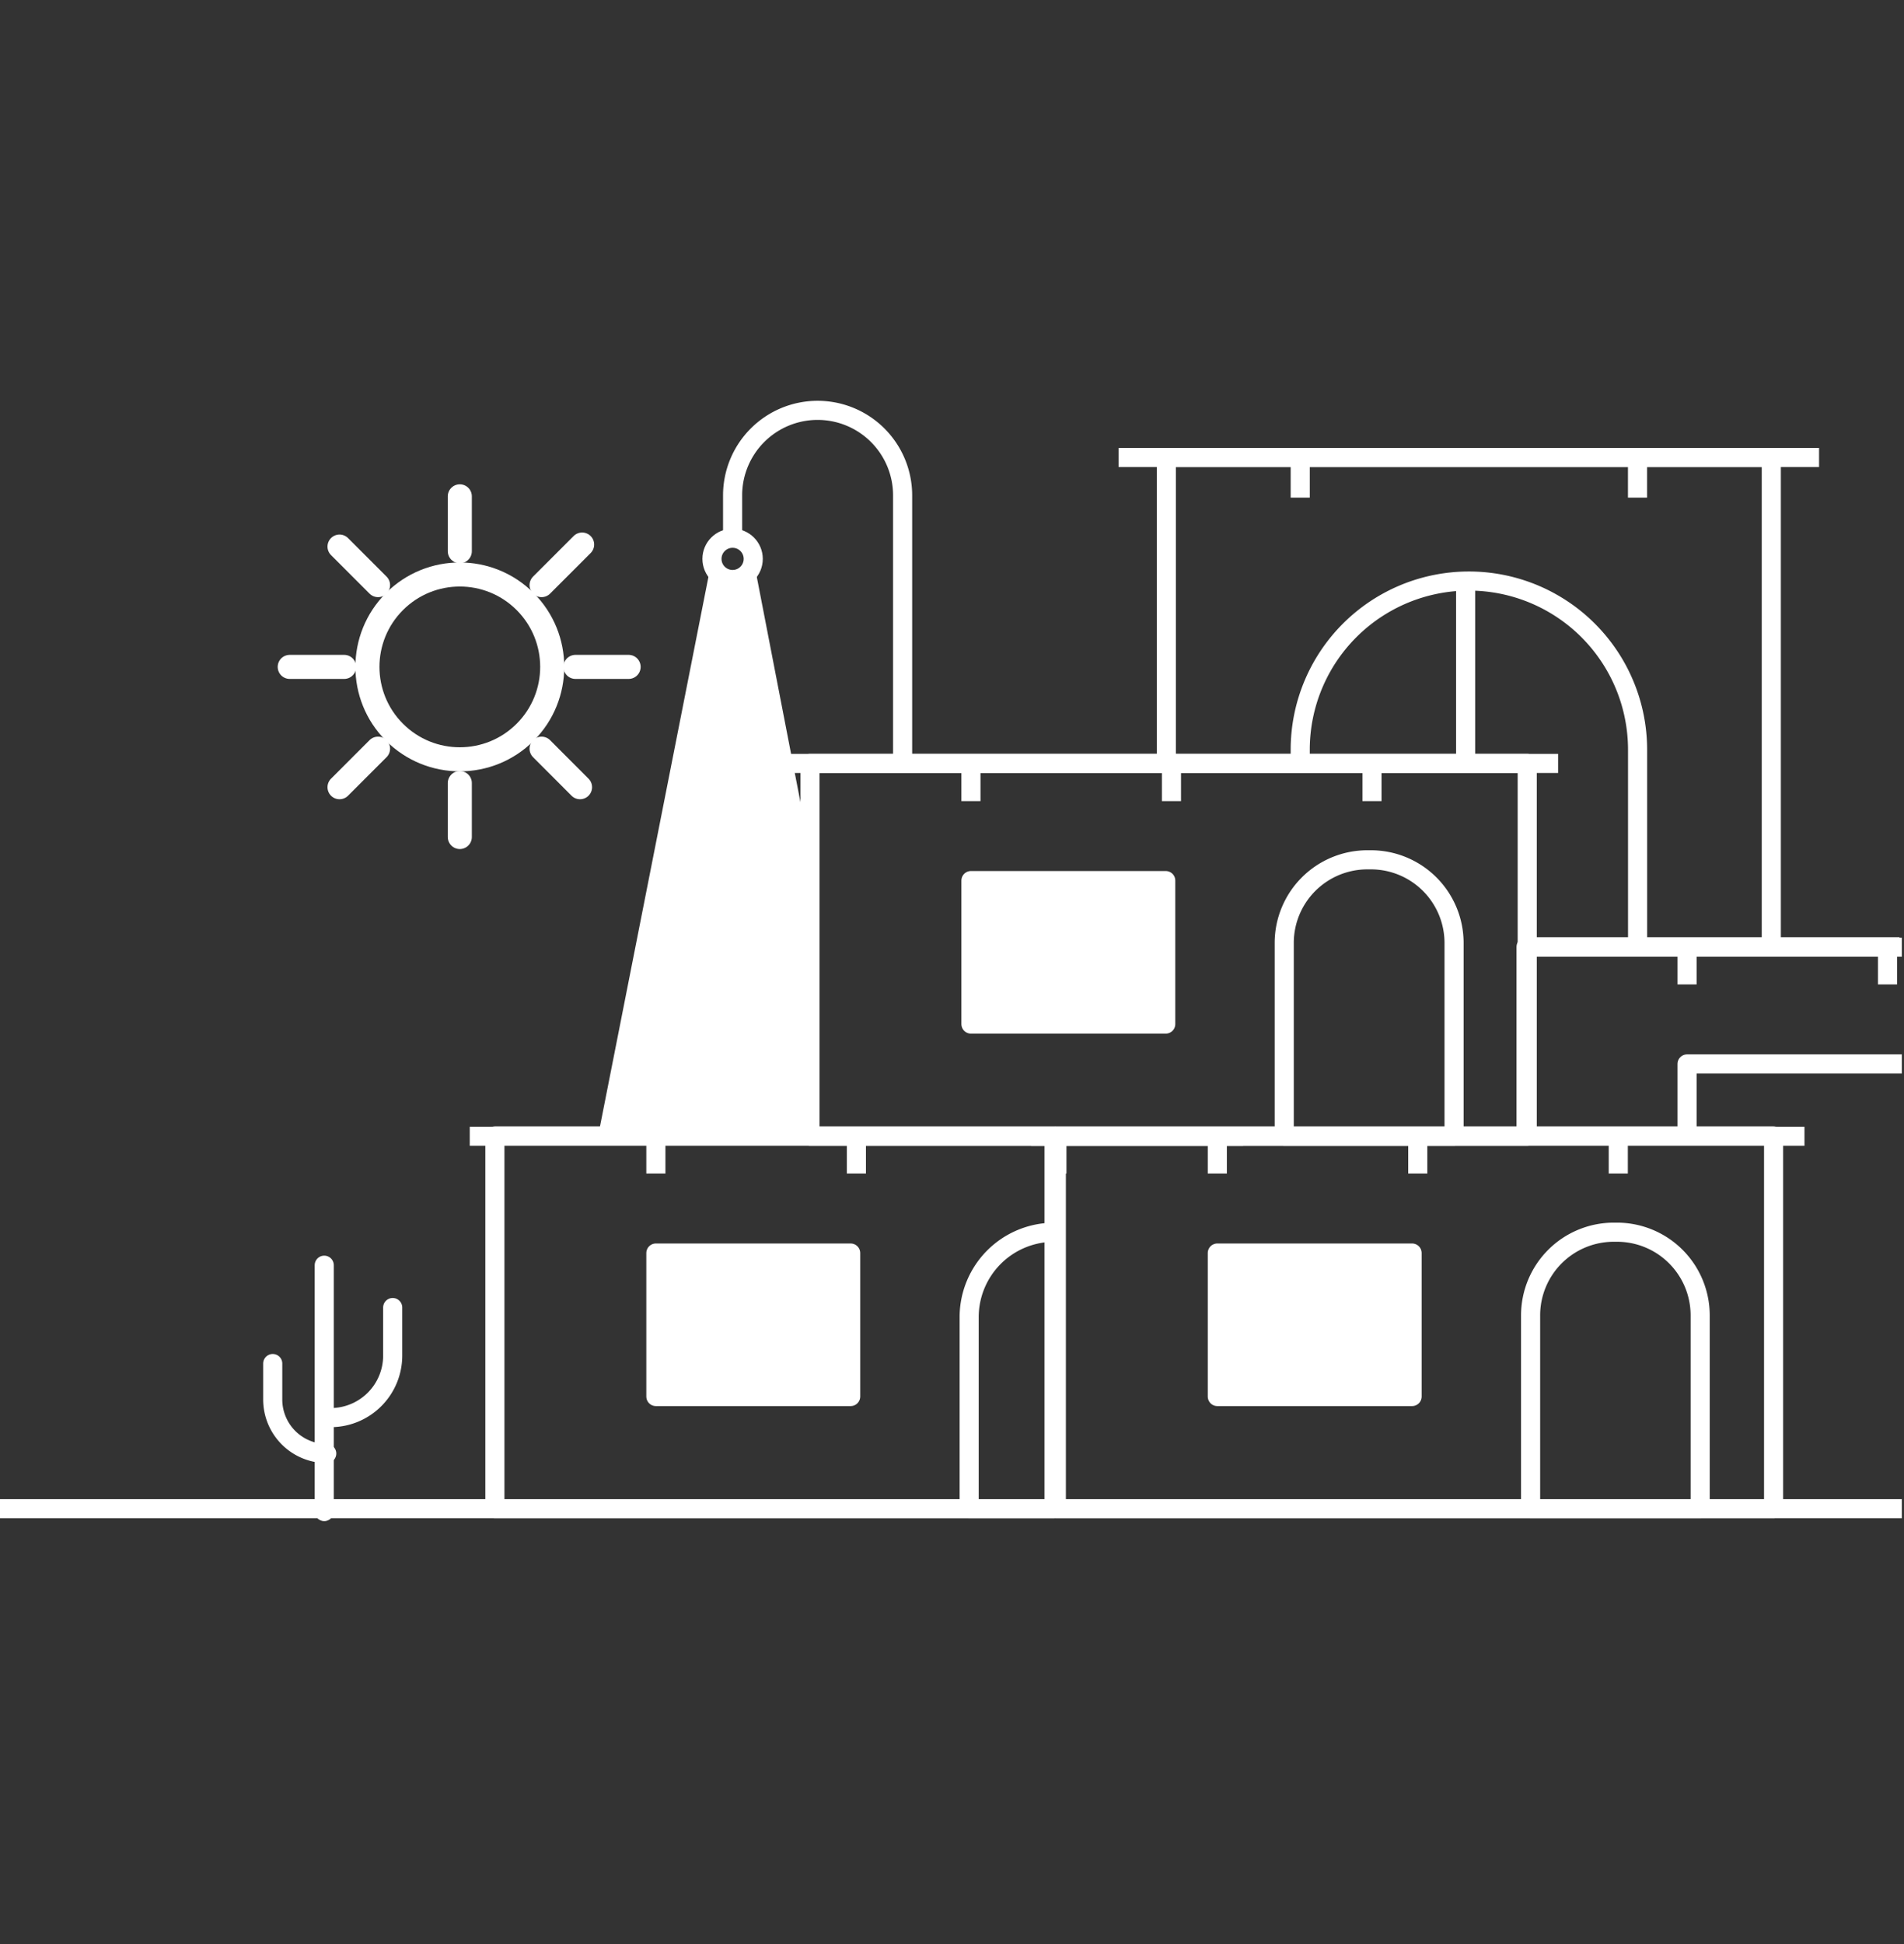 <svg xmlns="http://www.w3.org/2000/svg" xmlns:xlink="http://www.w3.org/1999/xlink" viewBox="0 0 299.01 305.28">
  <rect x="0" y="0" width="299.01" height="305.28" fill="#333333" stroke="none"/>
  <defs>
    <clipPath id="clip-path">
      <polygon points="0.01 0 299.34 0.33 299.67 148.66 278.17 148.33 278.17 71.83 183.34 71.83 183.65 119.48 127.67 120.33 127.2 178.41 77.72 178.35 78.17 237.13 0 237.13 0.01 0" style="fill: none"/>
    </clipPath>
  </defs>
  <title>illustration_solarmexico</title>
  <g id="Layer_2" data-name="Layer 2">
    <g id="village">
      <line x1="298.67" y1="236.88" y2="236.88" style="fill: none;stroke: #fff;stroke-linejoin: round;stroke-width: 3px"/>
      <g>
        <rect x="165.89" y="178.35" width="112.64" height="58.54" style="fill: none;stroke: #fff;stroke-linejoin: round;stroke-width: 3px"/>
        <line x1="161.93" y1="178.41" x2="283.38" y2="178.41" style="fill: none;stroke: #fff;stroke-linejoin: round;stroke-width: 3px"/>
        <g>
          <line x1="191.17" y1="177.96" x2="191.17" y2="184.26" style="fill: none;stroke: #fff;stroke-linejoin: round;stroke-width: 3px"/>
          <line x1="222.65" y1="177.96" x2="222.65" y2="184.26" style="fill: none;stroke: #fff;stroke-linejoin: round;stroke-width: 3px"/>
          <line x1="254.14" y1="177.96" x2="254.14" y2="184.26" style="fill: none;stroke: #fff;stroke-linejoin: round;stroke-width: 3px"/>
        </g>
        <path d="M253.43,193.47H254A13.06,13.06,0,0,1,267,206.54v30.34a0,0,0,0,1,0,0H240.37a0,0,0,0,1,0,0V206.54A13.06,13.06,0,0,1,253.43,193.47Z" style="fill: none;stroke: #fff;stroke-linejoin: round;stroke-width: 3px"/>
        <rect x="191.17" y="196.74" width="30.59" height="22.53" style="fill: none;stroke: #fff;stroke-linejoin: round;stroke-width: 3px"/>
      </g>
      <g>
        <rect x="127.2" y="119.87" width="112.64" height="58.54" style="fill: none;stroke: #fff;stroke-linejoin: round;stroke-width: 3px"/>
        <line x1="123.25" y1="119.87" x2="244.69" y2="119.87" style="fill: none;stroke: #fff;stroke-linejoin: round;stroke-width: 3px"/>
        <g>
          <line x1="152.48" y1="119.48" x2="152.48" y2="125.78" style="fill: none;stroke: #fff;stroke-linejoin: round;stroke-width: 3px"/>
          <line x1="183.97" y1="119.48" x2="183.97" y2="125.78" style="fill: none;stroke: #fff;stroke-linejoin: round;stroke-width: 3px"/>
          <line x1="215.46" y1="119.48" x2="215.46" y2="125.78" style="fill: none;stroke: #fff;stroke-linejoin: round;stroke-width: 3px"/>
        </g>
        <path d="M214.75,135h.54a13.06,13.06,0,0,1,13.06,13.06v30.34a0,0,0,0,1,0,0H201.68a0,0,0,0,1,0,0V148.06A13.06,13.06,0,0,1,214.75,135Z" style="fill: none;stroke: #fff;stroke-linejoin: round;stroke-width: 3px"/>
        <rect x="152.48" y="138.26" width="30.59" height="22.53" style="fill: none;stroke: #fff;stroke-linejoin: round;stroke-width: 3px"/>
      </g>
      <g>
        <rect x="77.72" y="178.35" width="87.81" height="58.54" style="fill: none;stroke: #fff;stroke-linejoin: round;stroke-width: 3px"/>
        <line x1="73.77" y1="178.41" x2="195.22" y2="178.41" style="fill: none;stroke: #fff;stroke-linejoin: round;stroke-width: 3px"/>
        <g>
          <line x1="103" y1="177.96" x2="103" y2="184.26" style="fill: none;stroke: #fff;stroke-linejoin: round;stroke-width: 3px"/>
          <line x1="134.49" y1="177.96" x2="134.49" y2="184.26" style="fill: none;stroke: #fff;stroke-linejoin: round;stroke-width: 3px"/>
          <line x1="165.98" y1="177.96" x2="165.98" y2="184.26" style="fill: none;stroke: #fff;stroke-linejoin: round;stroke-width: 3px"/>
        </g>
        <path d="M165.54,236.88H152.2V206.81a13.33,13.33,0,0,1,13.33-13.33h0" style="fill: none;stroke: #fff;stroke-linejoin: round;stroke-width: 3px"/>
        <rect x="103" y="196.74" width="30.59" height="22.53" style="fill: none;stroke: #fff;stroke-linejoin: round;stroke-width: 3px"/>
      </g>
      <g>
        <polyline points="298.3 148.66 239.66 148.66 239.66 178.41" style="fill: none;stroke: #fff;stroke-linejoin: round;stroke-width: 3px"/>
        <line x1="239.66" y1="148.72" x2="298.67" y2="148.72" style="fill: none;stroke: #fff;stroke-linejoin: round;stroke-width: 3px"/>
        <g>
          <line x1="264.94" y1="148.27" x2="264.94" y2="154.57" style="fill: none;stroke: #fff;stroke-linejoin: round;stroke-width: 3px"/>
          <line x1="296.42" y1="148.27" x2="296.42" y2="154.57" style="fill: none;stroke: #fff;stroke-linejoin: round;stroke-width: 3px"/>
        </g>
        <polyline points="298.67 167.05 264.94 167.05 264.94 177.96" style="fill: none;stroke: #fff;stroke-linejoin: round;stroke-width: 3px"/>
      </g>
      <g>
        <path d="M61.67,205.3v7.54a9.74,9.74,0,0,1-9.74,9.74h0" style="fill: none;stroke: #fff;stroke-linecap: round;stroke-linejoin: round;stroke-width: 3px"/>
        <line x1="50.92" y1="198.65" x2="50.92" y2="237.33" style="fill: none;stroke: #fff;stroke-linecap: round;stroke-linejoin: round;stroke-width: 3px"/>
        <path d="M51.31,228.22h0a8.48,8.48,0,0,1-8.48-8.48v-5.65" style="fill: none;stroke: #fff;stroke-linecap: round;stroke-linejoin: round;stroke-width: 3px"/>
      </g>
      <polyline points="278.17 148.33 278.17 71.83 183.17 71.83 183.17 119.33" style="fill: none;stroke: #fff;stroke-linejoin: round;stroke-width: 3px"/>
      <polyline points="127.2 160.79 115.67 160.79 115.67 147.33" style="fill: none;stroke: #fff;stroke-linejoin: round;stroke-width: 3px"/>
      <g>
        <line x1="204.19" y1="71.83" x2="204.19" y2="78.13" style="fill: none;stroke: #fff;stroke-linejoin: round;stroke-width: 3px"/>
        <line x1="257.16" y1="71.83" x2="257.16" y2="78.13" style="fill: none;stroke: #fff;stroke-linejoin: round;stroke-width: 3px"/>
      </g>
      <path d="M204.19,120.19v-2.47a26.49,26.49,0,0,1,26.49-26.49h0a26.49,26.49,0,0,1,26.49,26.49v31.42" style="fill: none;stroke: #fff;stroke-linejoin: round;stroke-width: 3px"/>
      <line x1="230.17" y1="91.33" x2="230.17" y2="120.33" style="fill: none;stroke: #fff;stroke-linejoin: round;stroke-width: 3px"/>
      <line x1="285.67" y1="71.83" x2="175.67" y2="71.83" style="fill: none;stroke: #fff;stroke-linejoin: round;stroke-width: 3px"/>
      <path d="M115.05,83.89V77.77A13.35,13.35,0,0,1,128.4,64.43h0a13.35,13.35,0,0,1,13.35,13.35v41.71" style="fill: none;stroke: #fff;stroke-linejoin: round;stroke-width: 3px"/>
      <circle cx="115.05" cy="87.75" r="3.24" style="fill: none;stroke: #fff;stroke-linejoin: round;stroke-width: 3px"/>
      <g style="opacity: 0.3">
        <line x1="164.72" y1="151.53" x2="169.47" y2="146.78" style="fill: none;stroke: #fff;stroke-linejoin: round;stroke-width: 3px"/>
        <line x1="175.67" y1="147.15" x2="161.98" y2="160.84" style="fill: none;stroke: #fff;stroke-linejoin: round;stroke-width: 3px"/>
      </g>
      <g style="opacity: 0.3">
        <line x1="113.72" y1="202.53" x2="118.47" y2="197.78" style="fill: none;stroke: #fff;stroke-linejoin: round;stroke-width: 3px"/>
        <line x1="124.67" y1="198.15" x2="110.98" y2="211.84" style="fill: none;stroke: #fff;stroke-linejoin: round;stroke-width: 3px"/>
      </g>
      <g style="opacity: 0.3">
        <line x1="210.72" y1="209.53" x2="215.47" y2="204.78" style="fill: none;stroke: #fff;stroke-linejoin: round;stroke-width: 3px"/>
        <line x1="221.67" y1="205.15" x2="207.98" y2="218.84" style="fill: none;stroke: #fff;stroke-linejoin: round;stroke-width: 3px"/>
      </g>
    </g>
    <g id="daynight">
      <g id="Layer_2-2" data-name="Layer 2">
        <g id="Layer_4" data-name="Layer 4">
          <g style="clip-path: url(#clip-path)">
            <g id="sky">
              <circle id="sun" cx="72.21" cy="104.71" r="14.51" transform="translate(-52.89 81.73) rotate(-45)" style="fill: none;stroke: #fff;stroke-linejoin: round;stroke-width: 3.779px"/>
              <g id="sun_rays" data-name="sun rays">
                <circle cx="72.21" cy="104.71" r="30.24" transform="translate(-52.89 81.73) rotate(-45)" style="fill: none"/>
                <line x1="91.09" y1="123.6" x2="85.05" y2="117.55" style="fill: none;stroke: #fff;stroke-linecap: round;stroke-linejoin: round;stroke-width: 3.779px"/>
                <line x1="53.32" y1="85.82" x2="59.37" y2="91.87" style="fill: none;stroke: #fff;stroke-linecap: round;stroke-linejoin: round;stroke-width: 3.779px"/>
                <line x1="53.32" y1="123.6" x2="59.37" y2="117.55" style="fill: none;stroke: #fff;stroke-linecap: round;stroke-linejoin: round;stroke-width: 3.779px"/>
                <line x1="91.42" y1="85.5" x2="85.05" y2="91.87" style="fill: none;stroke: #fff;stroke-linecap: round;stroke-linejoin: round;stroke-width: 3.779px"/>
                <line x1="72.21" y1="77.93" x2="72.21" y2="86.55" style="fill: none;stroke: #fff;stroke-linecap: round;stroke-linejoin: round;stroke-width: 3.779px"/>
                <line x1="72.21" y1="131.42" x2="72.21" y2="122.95" style="fill: none;stroke: #fff;stroke-linecap: round;stroke-linejoin: round;stroke-width: 3.779px"/>
                <line x1="45.5" y1="104.71" x2="54.05" y2="104.71" style="fill: none;stroke: #fff;stroke-linecap: round;stroke-linejoin: round;stroke-width: 3.779px"/>
                <line x1="98.72" y1="104.71" x2="90.37" y2="104.71" style="fill: none;stroke: #fff;stroke-linecap: round;stroke-linejoin: round;stroke-width: 3.779px"/>
              </g>
              <path id="moon" d="M235.11,291.43a11.27,11.27,0,0,1,1-16.85A14.52,14.52,0,1,0,247.12,294,11.31,11.31,0,0,1,235.11,291.43Z" style="fill: none;stroke: #fff;stroke-linejoin: round;stroke-width: 3.779px"/>
            </g>
          </g>
        </g>
      </g>
    </g>
    <g id="light">
      <rect id="light1" x="152.48" y="138.26" width="30.59" height="22.53" style="fill: #fff"/>
      <rect id="light2" x="103" y="196.74" width="30.59" height="22.53" style="fill: #fff"/>
      <path id="light3" d="M127.13,133.31,118.3,87.75S117.94,91,115.05,91s-3.24-3.24-3.24-3.24L94,178h33.33" style="fill: #fff"/>
      <rect id="light4" x="191.17" y="196.74" width="30.59" height="22.53" style="fill: #fff"/>
    </g>
    <g id="Layer_4-2" data-name="Layer 4">
      <rect x="0.01" width="299" height="249.33" style="fill: #fff;opacity: 0"/>
    </g>
  </g>
</svg>
